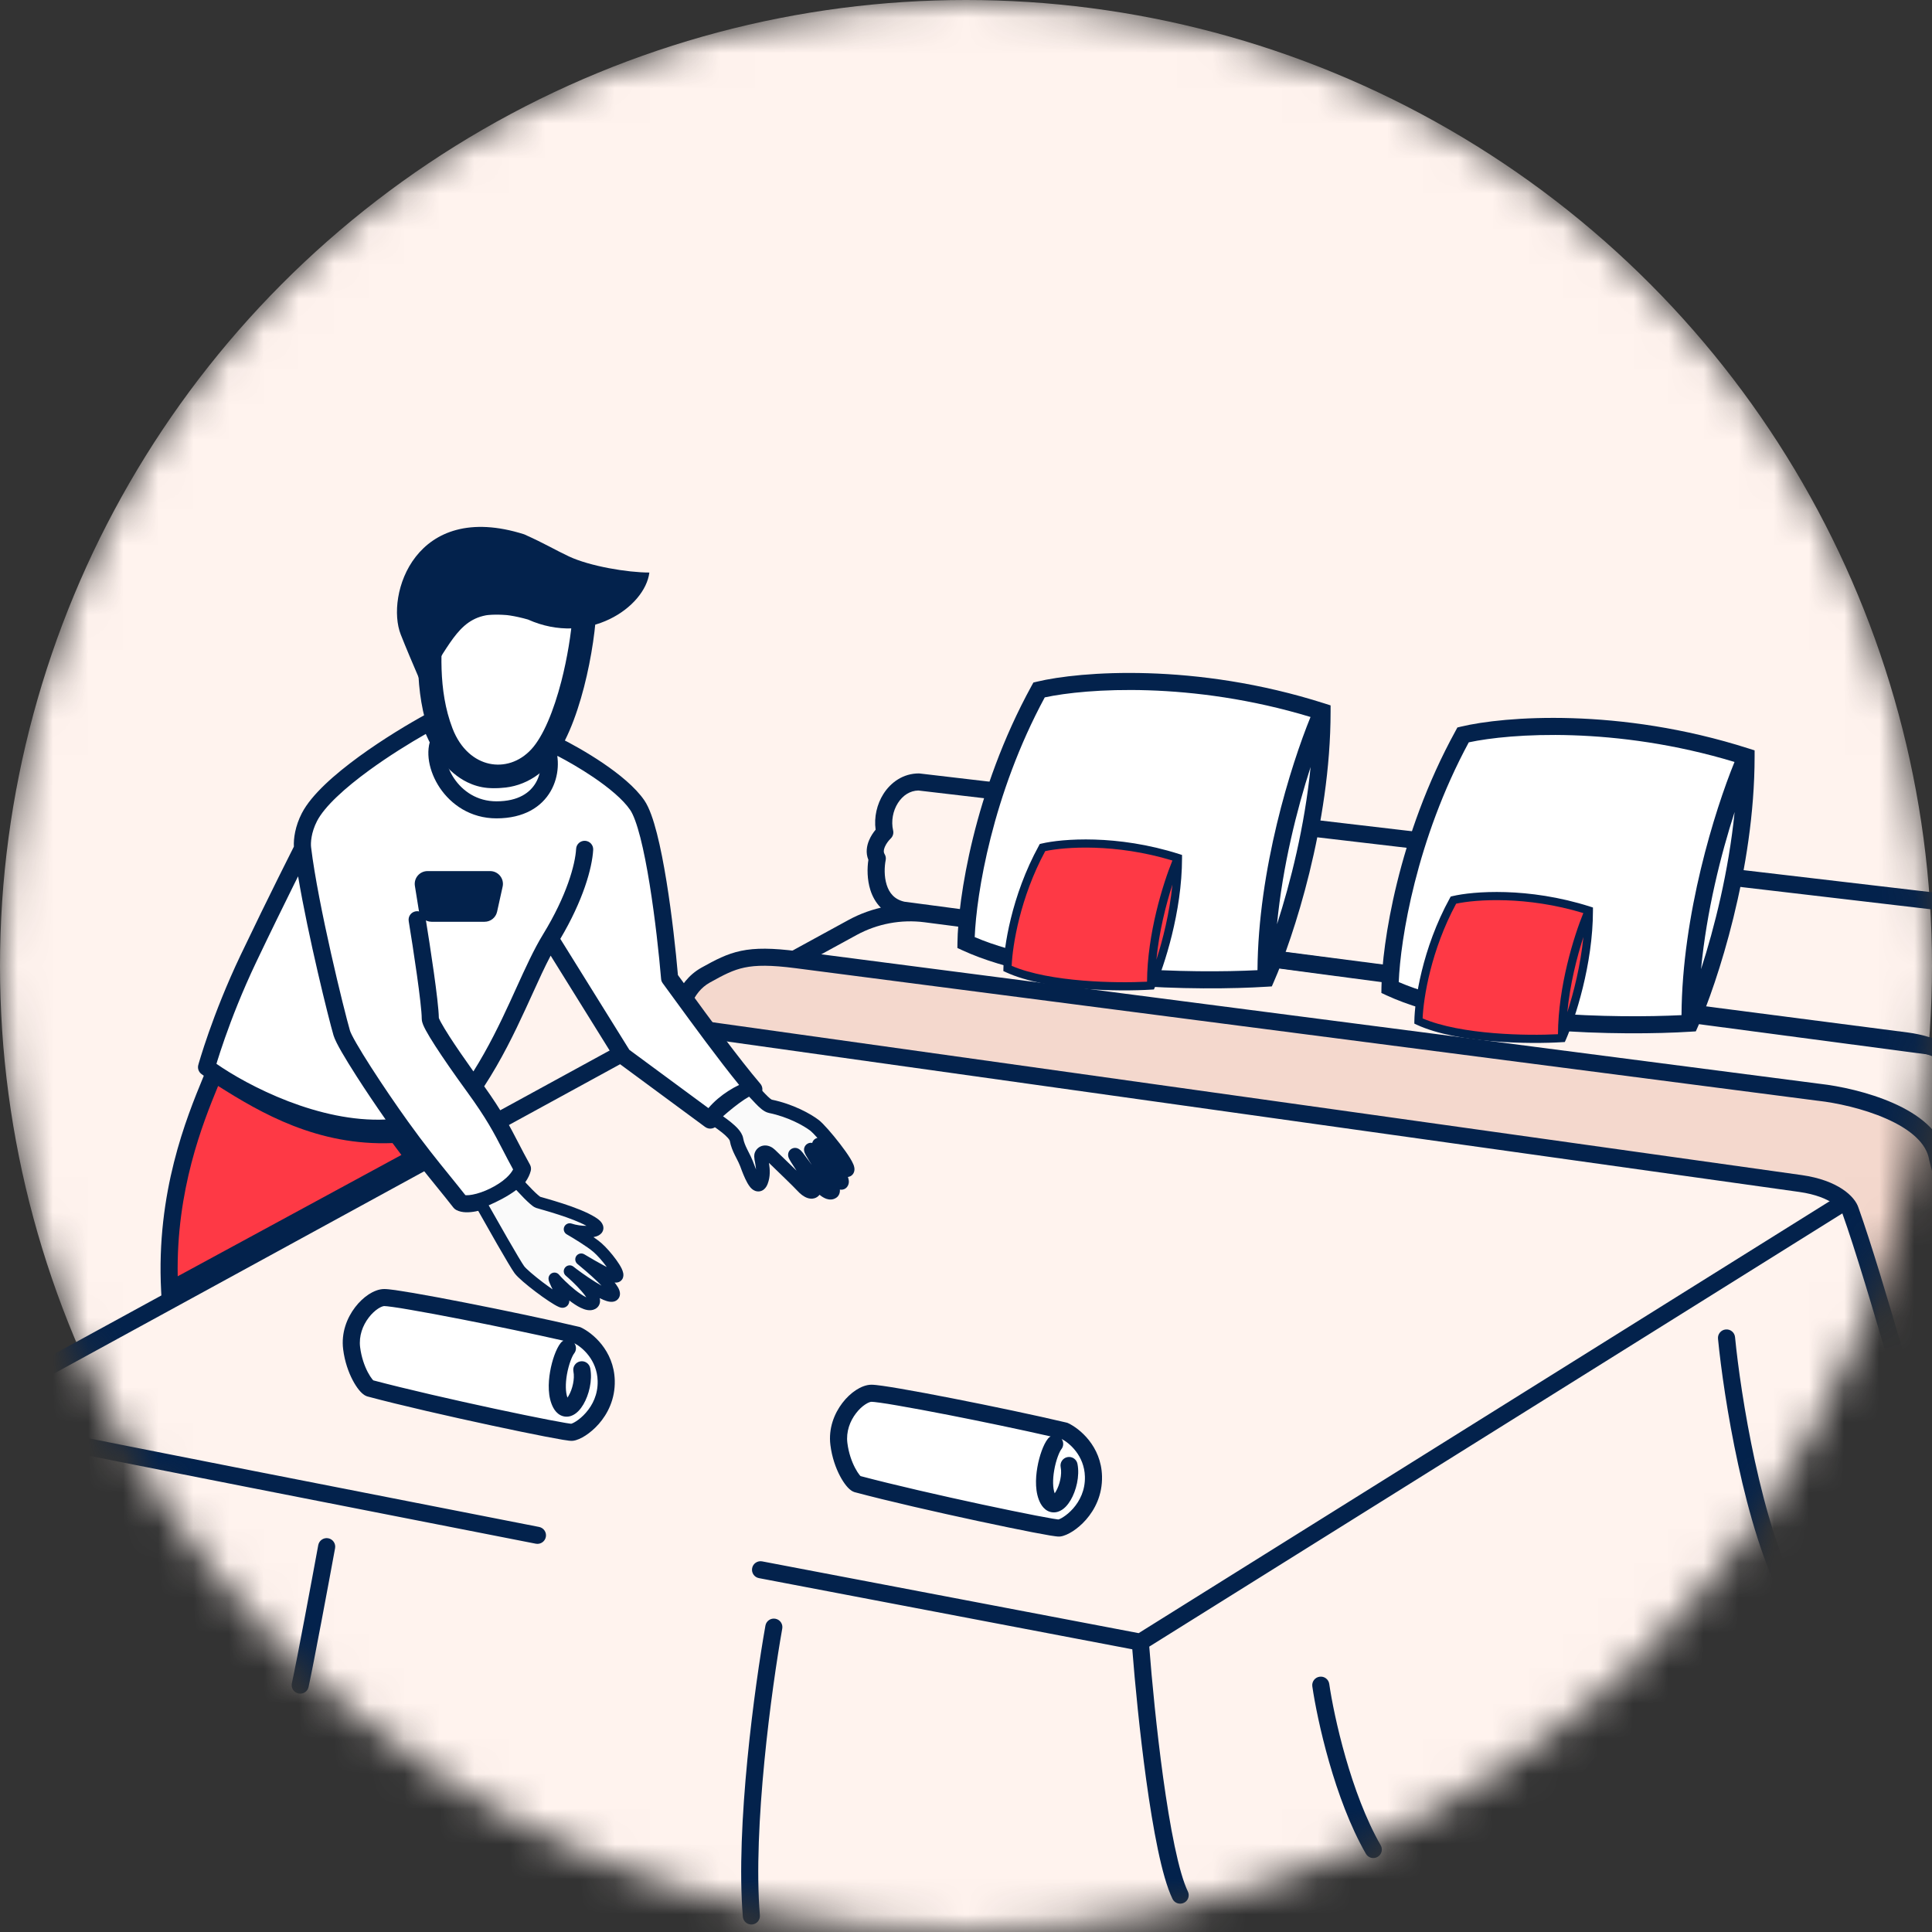 <svg width="55" height="55" viewBox="0 0 55 55" fill="none" xmlns="http://www.w3.org/2000/svg">
<rect x="0" y="0" width="55" height="55" fill="#333333" stroke="none"/>
<mask id="mask0" mask-type="alpha" maskUnits="userSpaceOnUse" x="0" y="0" width="55" height="55">
<circle cx="27.5" cy="27.5" r="27.5" fill="#FFF3EE"/>
</mask>
<g mask="url(#mask0)">
<circle cx="27.5" cy="27.5" r="27.5" fill="#FFF3EE"/>
<path d="M-0.226 39.789L24.268 26.405C24.903 26.058 25.632 25.922 26.35 26.015L54.279 29.634C55.809 29.832 57.02 31.026 57.285 32.54C57.424 33.335 57.601 34.294 57.818 35.389C58.481 38.734 59.756 41.544 59.756 41.544C53.448 43.708 55.369 43.574 51.695 46.748C48.021 49.922 45.695 49.312 45.205 50.777C44.715 52.242 42.388 53.951 40.184 53.951C38.421 53.951 35.531 56.882 34.306 58.347C32.714 57.248 32.592 58.347 29.653 58.347C26.714 58.347 22.918 57.37 20.469 56.271C18.02 55.172 14.958 55.783 12.264 55.416C9.57 55.05 9.693 53.951 7.488 53.951C5.284 53.951 5.162 54.806 2.1 53.951C-0.961 53.097 0.876 51.998 -1.083 52.364C-2.651 52.657 -4.185 51.428 -4.757 50.777C-3.973 49.41 -1.41 42.882 -0.226 39.789Z" fill="#FFF3EE"/>
<path fill-rule="evenodd" clip-rule="evenodd" d="M26.319 26.255C25.652 26.169 24.975 26.296 24.385 26.618L0.149 39.861C0.26 39.982 0.405 40.121 0.577 40.254C0.865 40.478 1.214 40.676 1.59 40.756C2.434 40.937 11.111 42.64 15.347 43.469C15.479 43.495 15.565 43.623 15.539 43.754C15.513 43.886 15.385 43.972 15.253 43.946C11.021 43.117 2.338 41.413 1.488 41.231C1.017 41.13 0.602 40.889 0.278 40.637C0.116 40.511 -0.027 40.38 -0.145 40.258C-0.738 41.802 -1.598 44.003 -2.415 46.021C-3.24 48.058 -4.031 49.93 -4.459 50.741C-4.174 51.037 -3.721 51.417 -3.177 51.711C-2.553 52.049 -1.836 52.258 -1.128 52.126C-0.877 52.079 -0.677 52.053 -0.515 52.05C-0.354 52.046 -0.214 52.063 -0.093 52.114C0.131 52.211 0.225 52.408 0.29 52.544C0.298 52.561 0.306 52.577 0.313 52.591C0.387 52.739 0.485 52.91 0.734 53.098C0.99 53.29 1.418 53.509 2.166 53.718C3.672 54.138 4.432 54.132 5.079 54.032C5.258 54.004 5.437 53.967 5.625 53.928C6.117 53.825 6.675 53.709 7.489 53.709C8.061 53.709 8.492 53.78 8.86 53.898C9.226 54.014 9.52 54.174 9.811 54.334L9.849 54.355C10.409 54.664 11.023 55.003 12.297 55.176C13.26 55.307 14.264 55.311 15.288 55.315C15.677 55.316 16.07 55.318 16.464 55.326C17.878 55.357 19.297 55.479 20.569 56.05C22.993 57.137 26.755 58.104 29.653 58.104C30.839 58.104 31.544 57.923 32.098 57.781C32.214 57.751 32.324 57.722 32.43 57.698C32.741 57.627 33.035 57.584 33.365 57.644C33.643 57.695 33.928 57.816 34.26 58.025C34.889 57.291 35.858 56.273 36.887 55.413C37.442 54.95 38.02 54.528 38.576 54.22C39.128 53.915 39.683 53.709 40.184 53.709C41.227 53.709 42.313 53.303 43.203 52.712C44.097 52.117 44.753 51.362 44.974 50.7C45.121 50.262 45.408 49.984 45.788 49.766C46.094 49.589 46.48 49.441 46.914 49.275C46.997 49.243 47.082 49.211 47.168 49.177C48.256 48.756 49.728 48.127 51.536 46.565C52.446 45.778 53.008 45.198 53.439 44.735C53.514 44.655 53.585 44.578 53.654 44.503C53.979 44.15 54.253 43.853 54.583 43.58C55.369 42.931 56.47 42.422 59.428 41.4C59.398 41.329 59.362 41.243 59.322 41.145C59.191 40.826 59.009 40.367 58.807 39.802C58.403 38.674 57.914 37.124 57.579 35.436C57.362 34.339 57.185 33.378 57.045 32.582C56.798 31.168 55.668 30.058 54.248 29.874L26.319 26.255ZM24.151 26.192C24.831 25.821 25.613 25.674 26.382 25.774L54.311 29.393C55.95 29.605 57.242 30.883 57.525 32.499C57.664 33.291 57.84 34.248 58.057 35.342C58.386 36.999 58.866 38.526 59.265 39.639C59.465 40.195 59.644 40.648 59.772 40.96C59.837 41.117 59.888 41.238 59.924 41.32C59.937 41.35 59.948 41.375 59.956 41.394C59.959 41.401 59.962 41.408 59.965 41.413L59.975 41.436L59.978 41.442L59.978 41.443L59.978 41.444L59.978 41.444C60.007 41.506 60.007 41.577 59.98 41.64C59.953 41.703 59.901 41.751 59.836 41.773C56.674 42.858 55.621 43.353 54.893 43.954C54.591 44.203 54.344 44.472 54.02 44.824C53.949 44.9 53.875 44.98 53.796 45.065C53.357 45.538 52.782 46.131 51.855 46.932C49.989 48.544 48.461 49.197 47.345 49.63C47.252 49.666 47.164 49.699 47.079 49.732C46.644 49.899 46.302 50.03 46.031 50.186C45.722 50.364 45.535 50.559 45.436 50.854C45.168 51.657 44.415 52.489 43.473 53.116C42.525 53.745 41.346 54.194 40.184 54.194C39.805 54.194 39.337 54.354 38.812 54.644C38.293 54.932 37.741 55.333 37.2 55.786C36.117 56.69 35.099 57.778 34.494 58.502C34.413 58.599 34.272 58.618 34.168 58.546C33.785 58.282 33.512 58.165 33.277 58.122C33.044 58.079 32.827 58.105 32.54 58.171C32.442 58.194 32.337 58.221 32.224 58.249C31.668 58.393 30.904 58.589 29.653 58.589C26.674 58.589 22.843 57.602 20.369 56.492C19.192 55.964 17.856 55.842 16.453 55.812C16.079 55.804 15.699 55.802 15.317 55.801C14.281 55.797 13.229 55.792 12.232 55.657C10.867 55.471 10.193 55.1 9.609 54.778L9.575 54.759C9.284 54.599 9.027 54.461 8.712 54.36C8.399 54.26 8.018 54.194 7.489 54.194C6.728 54.194 6.243 54.296 5.766 54.395C5.567 54.437 5.369 54.478 5.154 54.512C4.423 54.625 3.591 54.62 2.035 54.185C1.253 53.967 0.762 53.727 0.441 53.485C0.111 53.237 -0.028 52.996 -0.122 52.809L-0.124 52.804C-0.224 52.605 -0.236 52.582 -0.286 52.56C-0.317 52.547 -0.379 52.532 -0.504 52.535C-0.628 52.538 -0.799 52.558 -1.038 52.603C-1.897 52.763 -2.731 52.505 -3.409 52.138C-4.089 51.771 -4.637 51.282 -4.94 50.937C-5.008 50.859 -5.019 50.746 -4.968 50.657C-4.586 49.991 -3.757 48.036 -2.867 45.839C-1.981 43.651 -1.045 41.248 -0.453 39.702C-0.433 39.648 -0.394 39.604 -0.343 39.576L24.151 26.192ZM55.503 32.347C55.574 32.46 55.54 32.61 55.426 32.681L32.717 46.876C32.79 47.832 32.927 49.255 33.111 50.594C33.209 51.299 33.318 51.977 33.439 52.551C33.56 53.13 33.688 53.582 33.816 53.846C33.875 53.967 33.824 54.112 33.703 54.17C33.582 54.228 33.436 54.178 33.378 54.057C33.222 53.735 33.084 53.232 32.962 52.65C32.839 52.062 32.727 51.371 32.629 50.66C32.446 49.328 32.309 47.914 32.234 46.952L21.605 44.926C21.473 44.901 21.387 44.774 21.412 44.642C21.437 44.51 21.565 44.424 21.697 44.449L32.415 46.492L55.167 32.27C55.281 32.199 55.431 32.233 55.503 32.347ZM49.127 37.847C49.261 37.834 49.38 37.931 49.393 38.065C49.471 38.87 49.657 40.206 49.957 41.589C50.259 42.976 50.672 44.387 51.199 45.356C51.263 45.474 51.219 45.622 51.101 45.685C50.983 45.749 50.835 45.706 50.771 45.588C50.21 44.556 49.786 43.089 49.482 41.692C49.176 40.289 48.988 38.934 48.908 38.112C48.895 37.978 48.993 37.86 49.127 37.847ZM2.442 42.935C2.57 42.975 2.642 43.111 2.602 43.239C1.154 47.87 0.035 50.64 -0.348 51.456C-0.405 51.577 -0.55 51.629 -0.672 51.572C-0.794 51.515 -0.846 51.371 -0.789 51.249C-0.419 50.463 0.692 47.716 2.137 43.094C2.177 42.966 2.313 42.895 2.442 42.935ZM9.343 43.791C9.475 43.815 9.563 43.942 9.539 44.074C9.351 45.098 8.936 47.329 8.784 48.025C8.755 48.156 8.626 48.239 8.494 48.21C8.363 48.182 8.28 48.052 8.308 47.921C8.458 47.235 8.871 45.015 9.06 43.986C9.084 43.855 9.211 43.767 9.343 43.791ZM22.072 46.082C22.205 46.105 22.293 46.231 22.269 46.363C21.969 48.051 21.425 52.035 21.632 54.524C21.643 54.658 21.544 54.775 21.409 54.786C21.275 54.797 21.158 54.698 21.147 54.564C20.935 52.007 21.489 47.969 21.79 46.278C21.813 46.146 21.94 46.058 22.072 46.082ZM37.565 47.733C37.698 47.713 37.822 47.805 37.841 47.938C37.974 48.857 38.457 51.058 39.306 52.532C39.373 52.648 39.333 52.796 39.216 52.863C39.099 52.93 38.951 52.89 38.884 52.773C37.989 51.22 37.496 48.947 37.359 48.008C37.34 47.875 37.432 47.752 37.565 47.733Z" fill="#03224C"/>
<path d="M51.789 31.096L22.677 27.321C21.253 27.136 20.879 27.321 20.09 27.758C19.459 28.108 19.304 28.871 19.305 29.208C29.541 30.644 50.262 33.55 51.256 33.692C52.25 33.834 52.617 34.262 52.676 34.459C53.387 36.441 54.826 41.617 55.457 43.957C56.073 43.579 57.371 42.934 57.943 42.659C57.517 42.045 55.911 35.953 55.162 32.984C54.972 31.757 52.834 31.214 51.789 31.096Z" fill="#F4D8CD"/>
<path fill-rule="evenodd" clip-rule="evenodd" d="M21.195 27.544C20.866 27.613 20.605 27.75 20.208 27.971C19.953 28.112 19.787 28.34 19.684 28.583C19.621 28.73 19.584 28.877 19.565 29C29.877 30.446 50.303 33.311 51.29 33.452C52.321 33.598 52.804 34.056 52.907 34.382C53.592 36.296 54.943 41.131 55.609 43.586C56.198 43.251 57.069 42.814 57.612 42.549C57.577 42.467 57.54 42.373 57.503 42.273C57.414 42.037 57.312 41.732 57.201 41.379C56.977 40.671 56.712 39.756 56.438 38.77C55.889 36.796 55.3 34.529 54.925 33.043L54.922 33.032L54.92 33.021C54.846 32.541 54.376 32.145 53.697 31.846C53.037 31.555 52.266 31.394 51.761 31.337L51.757 31.337L51.757 31.337L22.645 27.562C21.943 27.471 21.525 27.475 21.195 27.544ZM21.095 27.069C21.505 26.983 21.986 26.987 22.708 27.08L51.816 30.855C51.816 30.855 51.817 30.855 51.818 30.855C52.357 30.916 53.178 31.086 53.894 31.402C54.589 31.709 55.279 32.195 55.4 32.935C55.774 34.419 56.361 36.676 56.907 38.64C57.181 39.624 57.444 40.533 57.665 41.233C57.776 41.583 57.875 41.879 57.959 42.104C58.047 42.34 58.109 42.473 58.142 42.521L58.304 42.754L58.048 42.877C57.474 43.153 56.188 43.793 55.584 44.163L55.306 44.334L55.222 44.02C54.59 41.676 53.153 36.511 52.447 34.54L52.442 34.529L52.443 34.529C52.423 34.462 52.171 34.068 51.221 33.932C50.228 33.791 29.507 30.884 19.27 29.449L19.061 29.419L19.061 29.209C19.06 29.01 19.104 28.702 19.236 28.393C19.368 28.083 19.595 27.755 19.971 27.546C20.363 27.329 20.684 27.155 21.095 27.069Z" fill="#03224C"/>
<path fill-rule="evenodd" clip-rule="evenodd" d="M25.151 22.599C25.362 22.269 25.713 22.018 26.157 22.018C26.167 22.018 26.177 22.019 26.186 22.02L56.331 25.557C56.395 25.565 56.454 25.597 56.494 25.648C56.717 25.931 56.752 26.215 56.657 26.457C56.623 26.544 56.574 26.619 56.52 26.683C56.715 26.911 56.888 27.294 56.888 27.846C56.888 28.617 56.401 29.137 56.08 29.36C56.02 29.63 55.894 29.82 55.73 29.937C55.553 30.064 55.357 30.088 55.215 30.064L25.668 26.148C25.662 26.148 25.655 26.146 25.648 26.145C25.152 26.037 24.893 25.696 24.779 25.341C24.682 25.037 24.685 24.713 24.721 24.478C24.637 24.277 24.676 24.074 24.74 23.923C24.789 23.805 24.859 23.701 24.927 23.62C24.878 23.261 24.965 22.892 25.151 22.599ZM25.562 22.86C25.42 23.083 25.364 23.375 25.425 23.641C25.445 23.725 25.418 23.812 25.356 23.871C25.303 23.922 25.23 24.013 25.189 24.11C25.148 24.207 25.154 24.269 25.181 24.312C25.215 24.364 25.226 24.428 25.213 24.489C25.177 24.67 25.165 24.95 25.243 25.193C25.316 25.422 25.461 25.604 25.743 25.669L55.294 29.585C55.321 29.59 55.385 29.587 55.446 29.543C55.502 29.503 55.585 29.408 55.618 29.177C55.629 29.103 55.674 29.038 55.739 29C55.955 28.879 56.401 28.468 56.401 27.846C56.401 27.179 56.101 26.932 56.036 26.901C55.953 26.861 55.9 26.778 55.898 26.687C55.896 26.595 55.946 26.511 56.026 26.468C56.093 26.432 56.171 26.362 56.203 26.28C56.223 26.23 56.237 26.149 56.165 26.026L26.144 22.504C25.906 22.509 25.701 22.642 25.562 22.86Z" fill="#03224C"/>
<path d="M27.5 26.833C27.515 25.671 27.952 22.606 29.581 19.641C30.746 19.361 33.989 19.094 37.635 20.259C37.635 23.436 36.573 26.642 36.042 27.848C34.183 27.966 29.872 27.928 27.5 26.833Z" fill="white"/>
<path fill-rule="evenodd" clip-rule="evenodd" d="M29.742 19.853C28.247 22.621 27.797 25.458 27.748 26.677C28.884 27.165 30.451 27.427 31.984 27.553C33.452 27.673 34.866 27.666 35.798 27.619C35.816 24.757 36.747 21.787 37.308 20.411C33.915 19.384 30.921 19.599 29.742 19.853ZM36.354 26.311C36.514 24.649 36.922 23.036 37.31 21.835C37.141 23.53 36.736 25.133 36.354 26.311ZM29.524 19.405C30.731 19.116 34.019 18.848 37.71 20.027L37.879 20.081V20.259C37.879 23.48 36.805 26.72 36.265 27.945L36.206 28.081L36.058 28.09C35.118 28.15 33.563 28.17 31.944 28.037C30.33 27.905 28.624 27.619 27.398 27.053L27.255 26.987L27.257 26.83C27.272 25.634 27.717 22.529 29.367 19.524L29.419 19.43L29.524 19.405Z" fill="#03224C"/>
<path d="M28.682 27.571C28.689 27.015 28.898 25.548 29.677 24.128C30.235 23.994 31.787 23.866 33.533 24.424C33.533 25.945 33.025 27.479 32.77 28.056C31.881 28.113 29.817 28.095 28.682 27.571Z" fill="#FE3945"/>
<path fill-rule="evenodd" clip-rule="evenodd" d="M29.755 24.23C29.04 25.555 28.824 26.913 28.8 27.496C29.344 27.729 30.094 27.855 30.828 27.915C31.531 27.973 32.208 27.969 32.654 27.947C32.662 26.577 33.108 25.155 33.376 24.497C31.752 24.005 30.319 24.108 29.755 24.23ZM32.92 27.321C32.996 26.525 33.192 25.753 33.377 25.179C33.296 25.99 33.102 26.757 32.92 27.321ZM29.651 24.015C30.228 23.877 31.802 23.749 33.569 24.313L33.65 24.339V24.424C33.65 25.966 33.136 27.517 32.877 28.103L32.849 28.168L32.778 28.172C32.328 28.201 31.584 28.21 30.809 28.147C30.037 28.084 29.22 27.947 28.633 27.676L28.564 27.645L28.565 27.569C28.573 26.997 28.786 25.511 29.576 24.072L29.6 24.027L29.651 24.015Z" fill="#03224C"/>
<path d="M39.57 28.113C39.585 26.951 40.022 23.886 41.651 20.921C42.816 20.642 46.059 20.374 49.706 21.539C49.706 24.716 48.644 27.922 48.112 29.128C46.253 29.246 41.942 29.208 39.57 28.113Z" fill="white"/>
<path fill-rule="evenodd" clip-rule="evenodd" d="M41.813 21.133C40.318 23.901 39.868 26.738 39.819 27.958C40.955 28.445 42.521 28.708 44.054 28.833C45.522 28.953 46.937 28.946 47.869 28.899C47.886 26.038 48.817 23.067 49.378 21.691C45.985 20.664 42.991 20.879 41.813 21.133ZM48.425 27.591C48.584 25.929 48.993 24.316 49.381 23.116C49.211 24.81 48.806 26.413 48.425 27.591ZM41.594 20.685C42.801 20.395 46.089 20.128 49.78 21.308L49.95 21.362V21.539C49.95 24.76 48.876 28 48.336 29.226L48.276 29.361L48.128 29.37C47.188 29.43 45.634 29.45 44.014 29.317C42.401 29.185 40.695 28.899 39.468 28.334L39.325 28.267L39.327 28.11C39.343 26.914 39.787 23.809 41.438 20.804L41.489 20.71L41.594 20.685Z" fill="#03224C"/>
<path d="M40.38 29.067C40.387 28.511 40.596 27.043 41.376 25.624C41.934 25.49 43.486 25.362 45.231 25.92C45.231 27.441 44.723 28.975 44.468 29.552C43.579 29.609 41.515 29.59 40.38 29.067Z" fill="#FE3945"/>
<path fill-rule="evenodd" clip-rule="evenodd" d="M41.453 25.726C40.738 27.05 40.522 28.408 40.499 28.992C41.043 29.225 41.792 29.351 42.526 29.411C43.229 29.469 43.906 29.465 44.352 29.442C44.36 28.073 44.806 26.651 45.074 25.993C43.45 25.501 42.017 25.604 41.453 25.726ZM44.618 28.817C44.694 28.021 44.89 27.249 45.076 26.674C44.995 27.485 44.8 28.253 44.618 28.817ZM41.349 25.511C41.926 25.373 43.5 25.245 45.267 25.809L45.348 25.835V25.92C45.348 27.462 44.834 29.012 44.576 29.599L44.547 29.664L44.476 29.668C44.026 29.697 43.282 29.706 42.507 29.643C41.735 29.58 40.918 29.443 40.331 29.172L40.263 29.14L40.264 29.065C40.271 28.493 40.484 27.006 41.274 25.568L41.299 25.523L41.349 25.511Z" fill="#03224C"/>
<path d="M10.01 38.383C10.09 39.021 10.41 39.479 10.525 39.52C12.392 40.019 16.102 40.795 16.282 40.775C16.507 40.75 17.282 40.227 17.257 39.304C17.237 38.566 16.699 38.133 16.432 38.009C14.708 37.602 11.349 36.938 10.938 36.938C10.581 36.938 9.91 37.586 10.01 38.383Z" fill="white"/>
<path fill-rule="evenodd" clip-rule="evenodd" d="M10.497 37.509C10.326 37.732 10.212 38.031 10.252 38.353C10.288 38.64 10.378 38.887 10.47 39.063C10.517 39.152 10.562 39.219 10.597 39.263C10.609 39.278 10.619 39.289 10.627 39.296C11.554 39.542 12.922 39.855 14.088 40.105C14.679 40.231 15.216 40.342 15.616 40.419C15.816 40.458 15.981 40.488 16.1 40.508C16.16 40.518 16.206 40.525 16.239 40.529C16.25 40.53 16.258 40.531 16.263 40.531C16.28 40.526 16.328 40.508 16.401 40.461C16.486 40.406 16.586 40.324 16.68 40.216C16.868 40.002 17.024 39.698 17.014 39.311C16.998 38.714 16.573 38.352 16.351 38.239C16.413 38.325 16.413 38.445 16.343 38.532C16.322 38.558 16.283 38.628 16.241 38.744C16.201 38.854 16.164 38.989 16.139 39.131C16.094 39.394 16.098 39.633 16.154 39.787C16.164 39.773 16.175 39.756 16.187 39.735C16.297 39.548 16.366 39.254 16.324 39.041C16.298 38.91 16.384 38.782 16.516 38.756C16.648 38.73 16.776 38.816 16.802 38.947C16.872 39.301 16.764 39.715 16.608 39.98C16.534 40.106 16.418 40.254 16.255 40.309C16.161 40.34 16.055 40.339 15.954 40.287C15.86 40.238 15.796 40.158 15.752 40.077C15.59 39.778 15.604 39.37 15.66 39.048C15.689 38.879 15.733 38.717 15.783 38.579C15.831 38.447 15.892 38.317 15.963 38.229C15.984 38.202 16.009 38.182 16.038 38.166C15.205 37.977 14.113 37.749 13.146 37.559C12.594 37.451 12.083 37.356 11.686 37.288C11.488 37.253 11.319 37.226 11.188 37.208C11.051 37.189 10.97 37.181 10.939 37.181C10.916 37.181 10.854 37.195 10.762 37.255C10.676 37.312 10.581 37.398 10.497 37.509ZM10.64 39.308C10.64 39.308 10.639 39.308 10.638 39.307C10.639 39.308 10.64 39.308 10.64 39.308ZM10.495 36.849C10.627 36.763 10.783 36.696 10.939 36.696C11.01 36.696 11.124 36.709 11.256 36.727C11.394 36.747 11.568 36.775 11.769 36.809C12.171 36.878 12.685 36.974 13.24 37.083C14.348 37.3 15.623 37.568 16.489 37.773C16.505 37.776 16.521 37.782 16.536 37.789C16.854 37.937 17.477 38.437 17.501 39.297C17.515 39.832 17.297 40.251 17.047 40.536C16.922 40.678 16.788 40.789 16.666 40.868C16.552 40.941 16.423 41.004 16.31 41.016C16.264 41.021 16.209 41.014 16.179 41.011L16.179 41.01C16.136 41.005 16.083 40.997 16.02 40.987C15.895 40.966 15.726 40.935 15.524 40.896C15.119 40.818 14.578 40.706 13.986 40.579C12.801 40.325 11.402 40.006 10.463 39.755C10.456 39.753 10.45 39.751 10.444 39.749C10.386 39.728 10.341 39.693 10.312 39.667C10.279 39.638 10.248 39.604 10.218 39.567C10.159 39.494 10.097 39.399 10.039 39.288C9.922 39.065 9.813 38.764 9.769 38.413C9.709 37.938 9.88 37.515 10.109 37.215C10.224 37.064 10.358 36.939 10.495 36.849Z" fill="#03224C"/>
<path d="M23.881 41.108C23.961 41.746 24.281 42.204 24.396 42.245C26.263 42.744 29.974 43.52 30.154 43.5C30.378 43.475 31.153 42.952 31.128 42.029C31.108 41.291 30.57 40.858 30.303 40.734C28.579 40.327 25.22 39.663 24.809 39.663C24.452 39.663 23.781 40.311 23.881 41.108Z" fill="white"/>
<path fill-rule="evenodd" clip-rule="evenodd" d="M24.368 40.234C24.197 40.457 24.083 40.756 24.123 41.078C24.159 41.365 24.249 41.612 24.342 41.788C24.388 41.877 24.433 41.944 24.468 41.988C24.48 42.003 24.49 42.014 24.498 42.021C25.425 42.267 26.793 42.58 27.959 42.83C28.55 42.956 29.087 43.067 29.487 43.144C29.688 43.183 29.852 43.213 29.971 43.233C30.031 43.242 30.078 43.249 30.11 43.254C30.121 43.255 30.129 43.256 30.134 43.256C30.151 43.251 30.199 43.233 30.272 43.185C30.358 43.13 30.457 43.048 30.552 42.941C30.739 42.727 30.896 42.423 30.885 42.035C30.869 41.439 30.444 41.077 30.222 40.964C30.284 41.05 30.284 41.17 30.214 41.257C30.193 41.283 30.154 41.353 30.112 41.469C30.072 41.579 30.035 41.714 30.011 41.856C29.965 42.119 29.969 42.358 30.025 42.512C30.035 42.498 30.047 42.481 30.058 42.46C30.168 42.273 30.238 41.979 30.195 41.766C30.169 41.635 30.255 41.507 30.387 41.481C30.519 41.455 30.647 41.541 30.673 41.672C30.743 42.026 30.635 42.44 30.479 42.705C30.405 42.831 30.289 42.979 30.126 43.033C30.032 43.065 29.926 43.064 29.825 43.012C29.732 42.963 29.668 42.883 29.623 42.802C29.461 42.503 29.475 42.096 29.531 41.773C29.56 41.604 29.604 41.442 29.654 41.304C29.702 41.172 29.763 41.042 29.834 40.954C29.855 40.927 29.881 40.907 29.909 40.892C29.076 40.702 27.984 40.474 27.017 40.284C26.465 40.176 25.954 40.081 25.558 40.013C25.359 39.978 25.19 39.951 25.059 39.933C24.922 39.914 24.841 39.906 24.81 39.906C24.787 39.906 24.725 39.92 24.634 39.98C24.547 40.036 24.453 40.123 24.368 40.234ZM24.511 42.033C24.511 42.033 24.51 42.033 24.509 42.032C24.51 42.033 24.511 42.033 24.511 42.033ZM24.366 39.574C24.498 39.488 24.654 39.42 24.81 39.42C24.881 39.42 24.995 39.434 25.127 39.452C25.265 39.472 25.439 39.499 25.64 39.534C26.042 39.603 26.557 39.699 27.111 39.808C28.219 40.025 29.494 40.293 30.36 40.498C30.376 40.501 30.392 40.507 30.407 40.514C30.725 40.662 31.349 41.162 31.372 42.022C31.386 42.557 31.168 42.976 30.918 43.261C30.794 43.403 30.659 43.514 30.537 43.593C30.423 43.666 30.294 43.728 30.181 43.741C30.135 43.746 30.08 43.739 30.05 43.735L30.05 43.735C30.008 43.73 29.954 43.722 29.892 43.712C29.766 43.691 29.597 43.66 29.395 43.621C28.99 43.542 28.45 43.431 27.857 43.304C26.672 43.05 25.273 42.731 24.334 42.48C24.328 42.478 24.321 42.476 24.315 42.474C24.257 42.453 24.212 42.418 24.183 42.392C24.15 42.363 24.119 42.329 24.089 42.292C24.03 42.219 23.968 42.124 23.91 42.013C23.793 41.79 23.684 41.489 23.64 41.138C23.58 40.663 23.751 40.24 23.98 39.94C24.095 39.789 24.229 39.664 24.366 39.574Z" fill="#03224C"/>
<path d="M3.936 55.698C4.892 55.913 4.951 57.051 4.861 57.594C6.043 56.775 6.185 55.698 5.722 55.378C4.926 54.826 3.936 54.981 3.32 55.378C2.827 55.695 2.695 56.159 2.69 56.352C2.708 56.044 2.981 55.483 3.936 55.698Z" fill="white"/>
<path fill-rule="evenodd" clip-rule="evenodd" d="M3.76 55.421C3.833 55.43 3.91 55.444 3.99 55.462C4.576 55.593 4.882 56.015 5.023 56.449C5.089 56.652 5.121 56.863 5.131 57.06C5.427 56.773 5.599 56.479 5.676 56.228C5.787 55.864 5.69 55.651 5.583 55.577C5.005 55.176 4.3 55.198 3.76 55.421ZM3.188 55.174C3.866 54.737 4.965 54.557 5.861 55.178C6.218 55.425 6.281 55.91 6.142 56.369C5.997 56.843 5.627 57.359 5 57.793L4.527 58.121L4.621 57.554C4.662 57.31 4.667 56.931 4.559 56.598C4.454 56.274 4.253 56.018 3.883 55.935C3.456 55.839 3.231 55.925 3.114 56.018C2.989 56.118 2.939 56.265 2.934 56.365L2.447 56.346C2.453 56.082 2.62 55.54 3.188 55.174Z" fill="#03224C"/>
<path d="M8.809 23.261C9.3 22.31 11.307 21.054 12.249 20.545C12.602 21.621 13.811 23.264 15.826 21.224C16.405 21.507 17.679 22.243 18.142 22.922C18.605 23.602 18.948 26.488 19.062 27.846C19.595 28.571 20.697 30.114 21.46 31.01C21.222 31.01 20.514 31.395 20.22 31.887L17.733 30.054L15.666 26.729C15.05 27.732 14.541 29.363 13.488 30.931C14.275 32.015 14.387 32.394 14.873 33.272C14.71 33.897 13.445 34.416 13.101 34.231C12.573 33.555 12.112 33.038 11.418 32.072C9.184 32.386 6.708 31.005 5.88 30.381C5.88 30.381 6.263 28.985 7.073 27.287C7.883 25.588 8.614 24.15 8.614 24.15C8.593 23.98 8.616 23.636 8.809 23.261Z" fill="white"/>
<path fill-rule="evenodd" clip-rule="evenodd" d="M12.34 20.319C12.407 20.346 12.458 20.401 12.481 20.469C12.649 20.982 13.01 21.587 13.521 21.834C13.767 21.954 14.056 21.995 14.399 21.897C14.748 21.796 15.167 21.545 15.653 21.054C15.726 20.98 15.839 20.96 15.934 21.006C16.232 21.152 16.705 21.413 17.165 21.724C17.617 22.031 18.085 22.406 18.344 22.786C18.486 22.994 18.602 23.34 18.701 23.727C18.803 24.124 18.894 24.599 18.974 25.091C19.128 26.043 19.24 27.073 19.299 27.758C19.387 27.878 19.488 28.016 19.599 28.168C20.18 28.966 21.027 30.126 21.646 30.853C21.707 30.925 21.721 31.026 21.681 31.112C21.641 31.198 21.555 31.253 21.46 31.253C21.461 31.253 21.458 31.253 21.449 31.255C21.44 31.256 21.429 31.258 21.414 31.262C21.384 31.27 21.346 31.283 21.302 31.302C21.212 31.339 21.105 31.396 20.994 31.468C20.767 31.614 20.55 31.809 20.429 32.011C20.394 32.071 20.336 32.112 20.268 32.125C20.201 32.139 20.131 32.123 20.075 32.083L17.589 30.249C17.564 30.23 17.543 30.208 17.527 30.182L15.676 27.205C15.506 27.527 15.337 27.898 15.151 28.308C15.09 28.441 15.028 28.578 14.963 28.719C14.645 29.409 14.275 30.171 13.784 30.925C14.297 31.645 14.51 32.057 14.76 32.54C14.857 32.727 14.959 32.925 15.087 33.155C15.117 33.209 15.125 33.273 15.109 33.333C15.052 33.553 14.905 33.741 14.74 33.891C14.572 34.043 14.367 34.173 14.162 34.273C13.956 34.373 13.74 34.448 13.546 34.485C13.449 34.504 13.352 34.514 13.261 34.511C13.173 34.508 13.074 34.492 12.986 34.444C12.956 34.428 12.93 34.406 12.909 34.38C12.746 34.171 12.587 33.975 12.424 33.774C12.091 33.363 11.742 32.933 11.306 32.331C10.177 32.454 9.013 32.18 8.035 31.805C7.012 31.413 6.166 30.9 5.734 30.575C5.654 30.515 5.619 30.413 5.645 30.317L5.88 30.381L5.645 30.317L5.645 30.317L5.646 30.317L5.646 30.316L5.647 30.312L5.65 30.299L5.664 30.25C5.677 30.208 5.695 30.145 5.72 30.065C5.769 29.905 5.844 29.675 5.943 29.391C6.143 28.823 6.444 28.041 6.853 27.183C7.259 26.332 7.645 25.546 7.929 24.974C8.071 24.687 8.188 24.454 8.27 24.293L8.364 24.106L8.366 24.102C8.355 23.875 8.401 23.523 8.593 23.15C8.734 22.877 8.974 22.599 9.253 22.332C9.535 22.062 9.871 21.794 10.216 21.541C10.908 21.037 11.655 20.59 12.133 20.331C12.197 20.297 12.272 20.293 12.34 20.319ZM8.486 24.947C8.448 25.023 8.408 25.104 8.365 25.189C8.082 25.76 7.697 26.543 7.293 27.391C6.893 28.231 6.598 28.996 6.403 29.551C6.306 29.829 6.233 30.053 6.185 30.208C6.177 30.236 6.169 30.262 6.162 30.285C6.591 30.585 7.33 31.014 8.21 31.352C9.067 31.68 10.039 31.914 10.977 31.87C10.698 31.471 10.402 31.032 10.15 30.638C9.986 30.382 9.839 30.144 9.726 29.948C9.619 29.762 9.529 29.589 9.495 29.476C9.353 28.99 8.774 26.658 8.486 24.947ZM13.477 30.501C13.899 29.829 14.229 29.15 14.52 28.517C14.582 28.383 14.642 28.25 14.701 28.12C14.96 27.551 15.2 27.023 15.458 26.602C16.137 25.495 16.376 24.607 16.401 24.165C16.408 24.031 16.523 23.929 16.657 23.936C16.792 23.944 16.894 24.058 16.887 24.192C16.857 24.717 16.6 25.632 15.951 26.727L17.916 29.886L20.167 31.546C20.331 31.351 20.536 31.185 20.729 31.061C20.835 30.992 20.941 30.933 21.041 30.886C20.442 30.149 19.711 29.148 19.199 28.446C19.073 28.273 18.96 28.118 18.866 27.99C18.839 27.954 18.823 27.911 18.82 27.866C18.763 27.192 18.65 26.137 18.493 25.168C18.415 24.684 18.326 24.225 18.23 23.847C18.131 23.46 18.03 23.19 17.941 23.059C17.737 22.759 17.336 22.427 16.891 22.125C16.526 21.878 16.15 21.664 15.873 21.52C15.398 21.972 14.952 22.242 14.534 22.363C14.073 22.496 13.66 22.442 13.308 22.271C12.729 21.99 12.339 21.407 12.121 20.894C11.668 21.151 11.066 21.523 10.504 21.933C10.169 22.178 9.851 22.433 9.59 22.683C9.325 22.935 9.131 23.17 9.026 23.372C8.855 23.703 8.841 23.999 8.856 24.121C9.055 25.765 9.802 28.789 9.963 29.34C9.977 29.389 10.036 29.512 10.149 29.707C10.256 29.893 10.398 30.124 10.56 30.376C10.883 30.88 11.28 31.462 11.617 31.931C12.086 32.584 12.443 33.025 12.793 33.456C12.943 33.642 13.092 33.825 13.248 34.023C13.256 34.024 13.266 34.025 13.278 34.026C13.323 34.027 13.382 34.022 13.454 34.008C13.599 33.981 13.774 33.922 13.948 33.837C14.122 33.752 14.286 33.647 14.412 33.532C14.505 33.447 14.569 33.365 14.607 33.291C14.495 33.087 14.404 32.912 14.319 32.747C14.059 32.245 13.854 31.848 13.291 31.074C12.922 30.567 12.61 30.116 12.389 29.773C12.278 29.601 12.188 29.453 12.125 29.336C12.094 29.278 12.067 29.224 12.047 29.176C12.032 29.138 12.006 29.071 12.006 29.001C12.006 28.804 11.947 28.309 11.868 27.747C11.79 27.194 11.697 26.599 11.635 26.222C11.613 26.089 11.703 25.965 11.836 25.943C11.969 25.921 12.094 26.011 12.116 26.143C12.178 26.524 12.272 27.122 12.35 27.679C12.425 28.212 12.489 28.731 12.493 28.979C12.494 28.982 12.496 28.986 12.498 28.992C12.508 29.018 12.527 29.055 12.554 29.106C12.609 29.207 12.691 29.343 12.798 29.51C12.971 29.778 13.203 30.117 13.477 30.501Z" fill="#03224C"/>
<path d="M21.93 31.494C21.767 31.46 21.526 31.119 21.36 30.991C21.058 31.093 20.426 31.647 20.275 31.797C20.471 31.944 20.926 32.224 20.965 32.439C21.013 32.707 21.168 32.909 21.25 33.126C21.332 33.343 21.547 33.955 21.672 33.632C21.796 33.308 21.63 32.964 21.672 32.875C21.713 32.785 21.823 32.771 21.93 32.875C22.037 32.978 22.726 33.639 22.851 33.776C22.975 33.914 23.134 33.99 23.189 33.873C23.244 33.756 22.53 32.813 22.641 32.875C22.751 32.937 23.449 34.119 23.7 33.935C23.831 33.839 23.069 32.793 23.083 32.727C23.138 32.759 23.882 33.73 23.958 33.673C24.071 33.587 23.356 32.629 23.31 32.584C23.369 32.627 24.075 33.407 24.127 33.305C24.191 33.177 23.398 32.198 23.189 32.038C22.98 31.878 22.509 31.614 21.93 31.494Z" fill="#FAFAFA"/>
<path fill-rule="evenodd" clip-rule="evenodd" d="M21.299 30.807C21.36 30.786 21.429 30.798 21.48 30.837C21.556 30.896 21.645 30.992 21.722 31.075C21.745 31.099 21.767 31.123 21.787 31.144C21.837 31.195 21.88 31.238 21.918 31.269C21.955 31.298 21.972 31.305 21.971 31.305C21.971 31.305 21.971 31.305 21.97 31.305C22.58 31.431 23.078 31.708 23.308 31.884C23.377 31.937 23.477 32.042 23.579 32.157C23.685 32.277 23.804 32.422 23.915 32.566C24.025 32.708 24.129 32.854 24.203 32.975C24.239 33.034 24.272 33.094 24.294 33.148C24.305 33.174 24.316 33.206 24.321 33.24C24.326 33.269 24.332 33.329 24.301 33.392C24.283 33.428 24.253 33.461 24.213 33.483C24.186 33.497 24.161 33.503 24.138 33.506C24.144 33.523 24.149 33.539 24.153 33.555C24.16 33.582 24.168 33.621 24.164 33.663C24.16 33.706 24.143 33.776 24.076 33.827C24.015 33.873 23.951 33.873 23.909 33.865C23.911 33.885 23.911 33.907 23.908 33.93C23.902 33.976 23.881 34.043 23.816 34.091C23.716 34.164 23.606 34.156 23.525 34.128C23.453 34.103 23.387 34.059 23.331 34.013C23.295 34.058 23.247 34.094 23.186 34.112C23.109 34.135 23.036 34.121 22.983 34.103C22.878 34.066 22.781 33.987 22.707 33.906C22.608 33.796 22.117 33.324 21.893 33.107C21.892 33.106 21.891 33.106 21.89 33.105C21.892 33.115 21.894 33.126 21.895 33.137C21.918 33.285 21.934 33.492 21.854 33.701C21.834 33.754 21.8 33.819 21.741 33.865C21.666 33.923 21.574 33.931 21.494 33.9C21.43 33.875 21.385 33.829 21.357 33.796C21.327 33.759 21.3 33.718 21.277 33.677C21.197 33.537 21.123 33.34 21.082 33.228C21.077 33.216 21.073 33.205 21.069 33.194C21.043 33.126 21.011 33.063 20.973 32.988C20.957 32.957 20.94 32.924 20.922 32.888C20.864 32.771 20.804 32.634 20.775 32.473C20.775 32.473 20.775 32.473 20.775 32.473C20.775 32.473 20.773 32.467 20.765 32.453C20.756 32.438 20.743 32.419 20.723 32.396C20.682 32.349 20.625 32.298 20.558 32.243C20.469 32.172 20.382 32.111 20.301 32.054C20.251 32.019 20.204 31.985 20.159 31.952C20.115 31.918 20.087 31.867 20.082 31.811C20.078 31.755 20.099 31.701 20.139 31.661C20.22 31.579 20.422 31.398 20.641 31.224C20.751 31.137 20.867 31.05 20.978 30.977C21.085 30.907 21.198 30.841 21.299 30.807ZM22.522 33.026C22.522 33.026 22.523 33.027 22.524 33.028C22.523 33.027 22.522 33.026 22.522 33.026ZM22.675 33.325C22.67 33.318 22.666 33.31 22.661 33.303C22.608 33.223 22.559 33.148 22.523 33.09C22.499 33.05 22.473 33.007 22.458 32.973C22.454 32.964 22.448 32.95 22.443 32.933C22.443 32.933 22.443 32.933 22.443 32.932C22.441 32.922 22.429 32.88 22.441 32.829C22.449 32.797 22.468 32.753 22.512 32.719C22.557 32.685 22.604 32.678 22.636 32.678C22.689 32.679 22.727 32.7 22.736 32.706L22.737 32.706C22.772 32.726 22.799 32.754 22.811 32.767C22.827 32.784 22.844 32.804 22.86 32.825C22.894 32.867 22.933 32.92 22.975 32.979C22.99 32.999 23.005 33.02 23.021 33.041C23.05 33.081 23.08 33.123 23.111 33.165C23.081 33.118 23.054 33.074 23.027 33.032C22.994 32.977 22.963 32.927 22.941 32.887C22.93 32.867 22.919 32.846 22.911 32.825C22.907 32.816 22.901 32.801 22.897 32.785L22.897 32.785C22.894 32.774 22.884 32.735 22.893 32.688C22.906 32.627 22.948 32.575 23.005 32.55C23.042 32.533 23.083 32.529 23.122 32.537C23.129 32.509 23.143 32.482 23.162 32.459C23.191 32.425 23.23 32.403 23.271 32.394C23.175 32.288 23.105 32.217 23.071 32.191C22.884 32.048 22.44 31.797 21.891 31.684C21.803 31.666 21.728 31.613 21.674 31.57C21.616 31.523 21.558 31.466 21.506 31.411C21.474 31.377 21.444 31.345 21.416 31.315C21.383 31.279 21.353 31.247 21.325 31.219C21.287 31.24 21.242 31.267 21.192 31.3C21.094 31.365 20.987 31.445 20.882 31.527C20.772 31.615 20.667 31.704 20.583 31.778C20.655 31.83 20.734 31.887 20.802 31.942C20.877 32.003 20.954 32.071 21.016 32.142C21.074 32.209 21.138 32.299 21.157 32.405C21.176 32.512 21.218 32.61 21.27 32.716C21.282 32.741 21.295 32.767 21.309 32.794C21.351 32.876 21.398 32.968 21.433 33.058C21.437 33.069 21.441 33.081 21.446 33.093C21.468 33.152 21.494 33.222 21.523 33.292C21.52 33.259 21.516 33.227 21.511 33.194C21.507 33.163 21.501 33.133 21.496 33.103C21.495 33.099 21.495 33.096 21.494 33.092C21.489 33.066 21.484 33.039 21.48 33.015C21.476 32.987 21.472 32.955 21.471 32.923C21.471 32.894 21.473 32.844 21.496 32.794C21.545 32.687 21.646 32.614 21.77 32.609C21.885 32.605 21.988 32.66 22.066 32.736C22.082 32.751 22.112 32.78 22.151 32.818C22.274 32.936 22.49 33.144 22.675 33.325Z" fill="#03224C"/>
<path d="M12.166 25.896L12.051 25.181C12.04 25.107 12.097 25.04 12.172 25.04H13.952C14.029 25.04 14.087 25.112 14.07 25.188L13.913 25.903C13.9 25.959 13.851 25.998 13.794 25.998H12.286C12.226 25.998 12.175 25.955 12.166 25.896Z" fill="#03224C"/>
<path fill-rule="evenodd" clip-rule="evenodd" d="M12.315 25.283L12.39 25.755H13.696L13.801 25.283H12.315ZM11.811 25.219C11.776 24.998 11.947 24.798 12.172 24.798H13.952C14.185 24.798 14.359 25.013 14.309 25.24L14.151 25.955C14.114 26.122 13.966 26.241 13.794 26.241H12.286C12.107 26.241 11.954 26.111 11.926 25.934L11.811 25.219Z" fill="#03224C"/>
<path fill-rule="evenodd" clip-rule="evenodd" d="M12.215 21.679C12.174 21.431 12.19 21.175 12.298 20.962L12.733 21.18C12.686 21.273 12.665 21.417 12.696 21.599C12.726 21.777 12.802 21.974 12.925 22.157C13.17 22.522 13.581 22.812 14.134 22.812C14.764 22.812 15.093 22.56 15.254 22.282C15.425 21.986 15.425 21.626 15.332 21.394L15.784 21.214C15.93 21.579 15.924 22.094 15.676 22.524C15.418 22.972 14.916 23.297 14.134 23.297C13.391 23.297 12.839 22.901 12.52 22.427C12.362 22.191 12.258 21.93 12.215 21.679Z" fill="#03224C"/>
<path d="M4.829 36.734C4.676 33.794 5.663 31.619 6.093 30.553C7.368 31.367 9.034 32.426 11.291 32.292L11.789 32.959L4.829 36.734Z" fill="#FE3945"/>
<path d="M16.5 18.5C16.5 19.881 15.105 22 14 22C12.895 22 12 20.881 12 19.5C12 18.119 12.895 17 14 17C15.105 17 16.5 17.119 16.5 18.5Z" fill="white"/>
<path fill-rule="evenodd" clip-rule="evenodd" d="M5.978 30.191L6.225 30.349C7.502 31.164 9.107 32.178 11.277 32.05L11.409 32.042L12.152 33.038L4.607 37.131L4.587 36.747C4.44 33.94 5.313 31.814 5.778 30.683C5.81 30.604 5.84 30.531 5.868 30.462L5.978 30.191ZM6.209 30.915C5.766 31.995 5.014 33.871 5.059 36.333L11.427 32.879L11.174 32.541C9.043 32.626 7.43 31.688 6.209 30.915Z" fill="#03224C"/>
<path fill-rule="evenodd" clip-rule="evenodd" d="M12.032 16.833H16.99L16.984 17.172C16.973 17.795 16.847 18.702 16.625 19.562C16.406 20.409 16.077 21.279 15.621 21.776C15.125 22.316 14.437 22.532 13.786 22.389C13.133 22.247 12.56 21.755 12.259 20.971C11.763 19.679 11.898 18.255 11.986 17.331C11.993 17.263 11.999 17.198 12.005 17.135L12.032 16.833ZM12.64 17.498C12.554 18.426 12.462 19.642 12.881 20.734C13.112 21.336 13.522 21.652 13.928 21.74C14.337 21.829 14.786 21.701 15.129 21.327C15.466 20.96 15.764 20.231 15.98 19.397C16.152 18.728 16.261 18.036 16.301 17.498H12.64Z" fill="#03224C"/>
<path d="M15.029 17.636C13.537 17.215 13.149 17.762 12.606 18.608C12.164 19.297 12.244 19.958 12.345 20.293C12.373 20.362 12.395 20.421 12.412 20.468C12.393 20.429 12.368 20.369 12.345 20.293C12.154 19.813 11.717 18.845 11.409 18.065C10.97 16.95 11.812 14.225 14.922 15.211C15.527 15.482 15.809 15.659 16.194 15.839C16.791 16.12 17.866 16.299 18.486 16.299C18.363 17.29 16.738 18.402 15.029 17.636Z" fill="#03224C"/>
<path d="M14.713 33.643C14.874 33.824 15.219 34.194 15.318 34.227C15.44 34.269 16.413 34.515 16.863 34.8C17.313 35.086 16.607 35.126 16.218 34.993C16.402 35.098 16.818 35.35 17.006 35.513C17.242 35.717 17.641 36.228 17.569 36.33C17.497 36.432 16.74 35.964 16.546 35.852C16.713 35.991 17.598 36.715 17.467 36.87C17.338 37.022 16.39 36.33 16.228 36.198C16.353 36.303 17.109 36.989 16.863 37.115C16.609 37.246 15.893 36.533 15.784 36.397C15.788 36.492 16.179 37.136 15.983 37.054C15.737 36.952 14.939 36.35 14.785 36.146C14.663 35.983 13.991 34.799 13.67 34.227C13.892 34.147 14.41 33.918 14.713 33.643Z" fill="#FAFAFA"/>
<path fill-rule="evenodd" clip-rule="evenodd" d="M14.723 33.475C14.768 33.477 14.811 33.498 14.841 33.531C14.919 33.62 15.044 33.756 15.159 33.872C15.217 33.93 15.271 33.982 15.316 34.02C15.338 34.039 15.355 34.053 15.369 34.063C15.373 34.066 15.377 34.068 15.379 34.07C15.398 34.076 15.432 34.085 15.48 34.099C15.512 34.108 15.551 34.119 15.595 34.132C15.711 34.166 15.86 34.21 16.02 34.262C16.335 34.364 16.709 34.502 16.954 34.658C17.017 34.698 17.073 34.741 17.112 34.789C17.15 34.836 17.192 34.913 17.173 35.005C17.153 35.096 17.086 35.146 17.039 35.171C16.994 35.195 16.943 35.209 16.895 35.218C16.981 35.277 17.059 35.335 17.118 35.386C17.248 35.499 17.415 35.688 17.54 35.861C17.603 35.947 17.66 36.037 17.698 36.115C17.716 36.154 17.733 36.198 17.742 36.243C17.749 36.281 17.757 36.357 17.708 36.426C17.672 36.477 17.623 36.498 17.586 36.507C17.552 36.515 17.52 36.514 17.496 36.511C17.511 36.53 17.526 36.548 17.539 36.566C17.576 36.617 17.612 36.675 17.632 36.733C17.651 36.787 17.671 36.891 17.596 36.979C17.523 37.066 17.416 37.064 17.363 37.058C17.302 37.051 17.237 37.029 17.177 37.004C17.143 36.99 17.108 36.973 17.072 36.955C17.08 36.987 17.084 37.022 17.081 37.058C17.073 37.146 17.025 37.222 16.941 37.265C16.866 37.304 16.787 37.305 16.721 37.294C16.655 37.283 16.59 37.258 16.529 37.229C16.423 37.178 16.311 37.102 16.207 37.022C16.208 37.029 16.207 37.036 16.207 37.044C16.205 37.07 16.197 37.117 16.163 37.159C16.123 37.209 16.067 37.228 16.019 37.23C15.977 37.231 15.941 37.219 15.918 37.21C15.84 37.178 15.732 37.112 15.62 37.038C15.505 36.962 15.374 36.869 15.248 36.773C15.121 36.677 14.996 36.577 14.892 36.487C14.792 36.401 14.701 36.314 14.65 36.247C14.613 36.198 14.543 36.084 14.459 35.944C14.373 35.8 14.267 35.618 14.155 35.424C13.932 35.035 13.683 34.596 13.523 34.31C13.498 34.267 13.494 34.215 13.512 34.169C13.529 34.122 13.566 34.086 13.613 34.069C13.829 33.99 14.322 33.771 14.6 33.518C14.633 33.488 14.678 33.472 14.723 33.475ZM16.119 36.327C16.119 36.327 16.119 36.327 16.119 36.327C16.119 36.327 16.119 36.327 16.119 36.327L16.11 36.319C16.038 36.26 16.029 36.154 16.088 36.083C16.147 36.011 16.253 36.001 16.325 36.059L16.328 36.061L16.335 36.067C16.41 36.128 16.682 36.33 16.95 36.497C17.011 36.535 17.069 36.57 17.125 36.601C17.087 36.561 17.045 36.519 17.001 36.477C16.799 36.282 16.566 36.088 16.462 36.002C16.453 35.994 16.445 35.987 16.437 35.981C16.37 35.925 16.357 35.827 16.407 35.755C16.458 35.684 16.555 35.662 16.631 35.706C16.656 35.721 16.689 35.74 16.728 35.763C16.847 35.833 17.018 35.935 17.183 36.022C17.214 36.039 17.244 36.054 17.273 36.069C17.271 36.065 17.268 36.062 17.266 36.059C17.151 35.9 17.001 35.732 16.895 35.641C16.721 35.49 16.32 35.246 16.134 35.139C16.059 35.096 16.028 35.002 16.064 34.923C16.1 34.844 16.191 34.805 16.273 34.833C16.398 34.876 16.562 34.898 16.695 34.897C16.488 34.783 16.193 34.673 15.915 34.583C15.761 34.532 15.615 34.489 15.501 34.456C15.466 34.446 15.433 34.437 15.403 34.428C15.338 34.41 15.288 34.395 15.264 34.387C15.227 34.375 15.194 34.353 15.172 34.338C15.147 34.32 15.12 34.298 15.094 34.275C15.04 34.229 14.98 34.171 14.919 34.11C14.843 34.033 14.765 33.95 14.696 33.876C14.449 34.062 14.136 34.217 13.912 34.313C14.066 34.587 14.266 34.938 14.449 35.256C14.56 35.449 14.666 35.63 14.75 35.771C14.837 35.917 14.897 36.013 14.921 36.045C14.947 36.08 15.013 36.145 15.114 36.232C15.211 36.316 15.33 36.411 15.452 36.504C15.547 36.575 15.643 36.645 15.731 36.706C15.718 36.678 15.704 36.65 15.691 36.623C15.674 36.586 15.658 36.55 15.645 36.518C15.639 36.502 15.632 36.486 15.627 36.469C15.623 36.456 15.616 36.431 15.615 36.403C15.613 36.33 15.657 36.264 15.726 36.238C15.794 36.213 15.871 36.234 15.917 36.291C15.962 36.347 16.158 36.551 16.375 36.724C16.484 36.81 16.589 36.883 16.677 36.925C16.682 36.928 16.687 36.93 16.691 36.932C16.659 36.882 16.613 36.823 16.557 36.759C16.391 36.567 16.178 36.376 16.119 36.327ZM17.411 36.723C17.411 36.723 17.41 36.724 17.407 36.723C17.409 36.723 17.411 36.723 17.411 36.723Z" fill="#03224C"/>
</g>
</svg>
